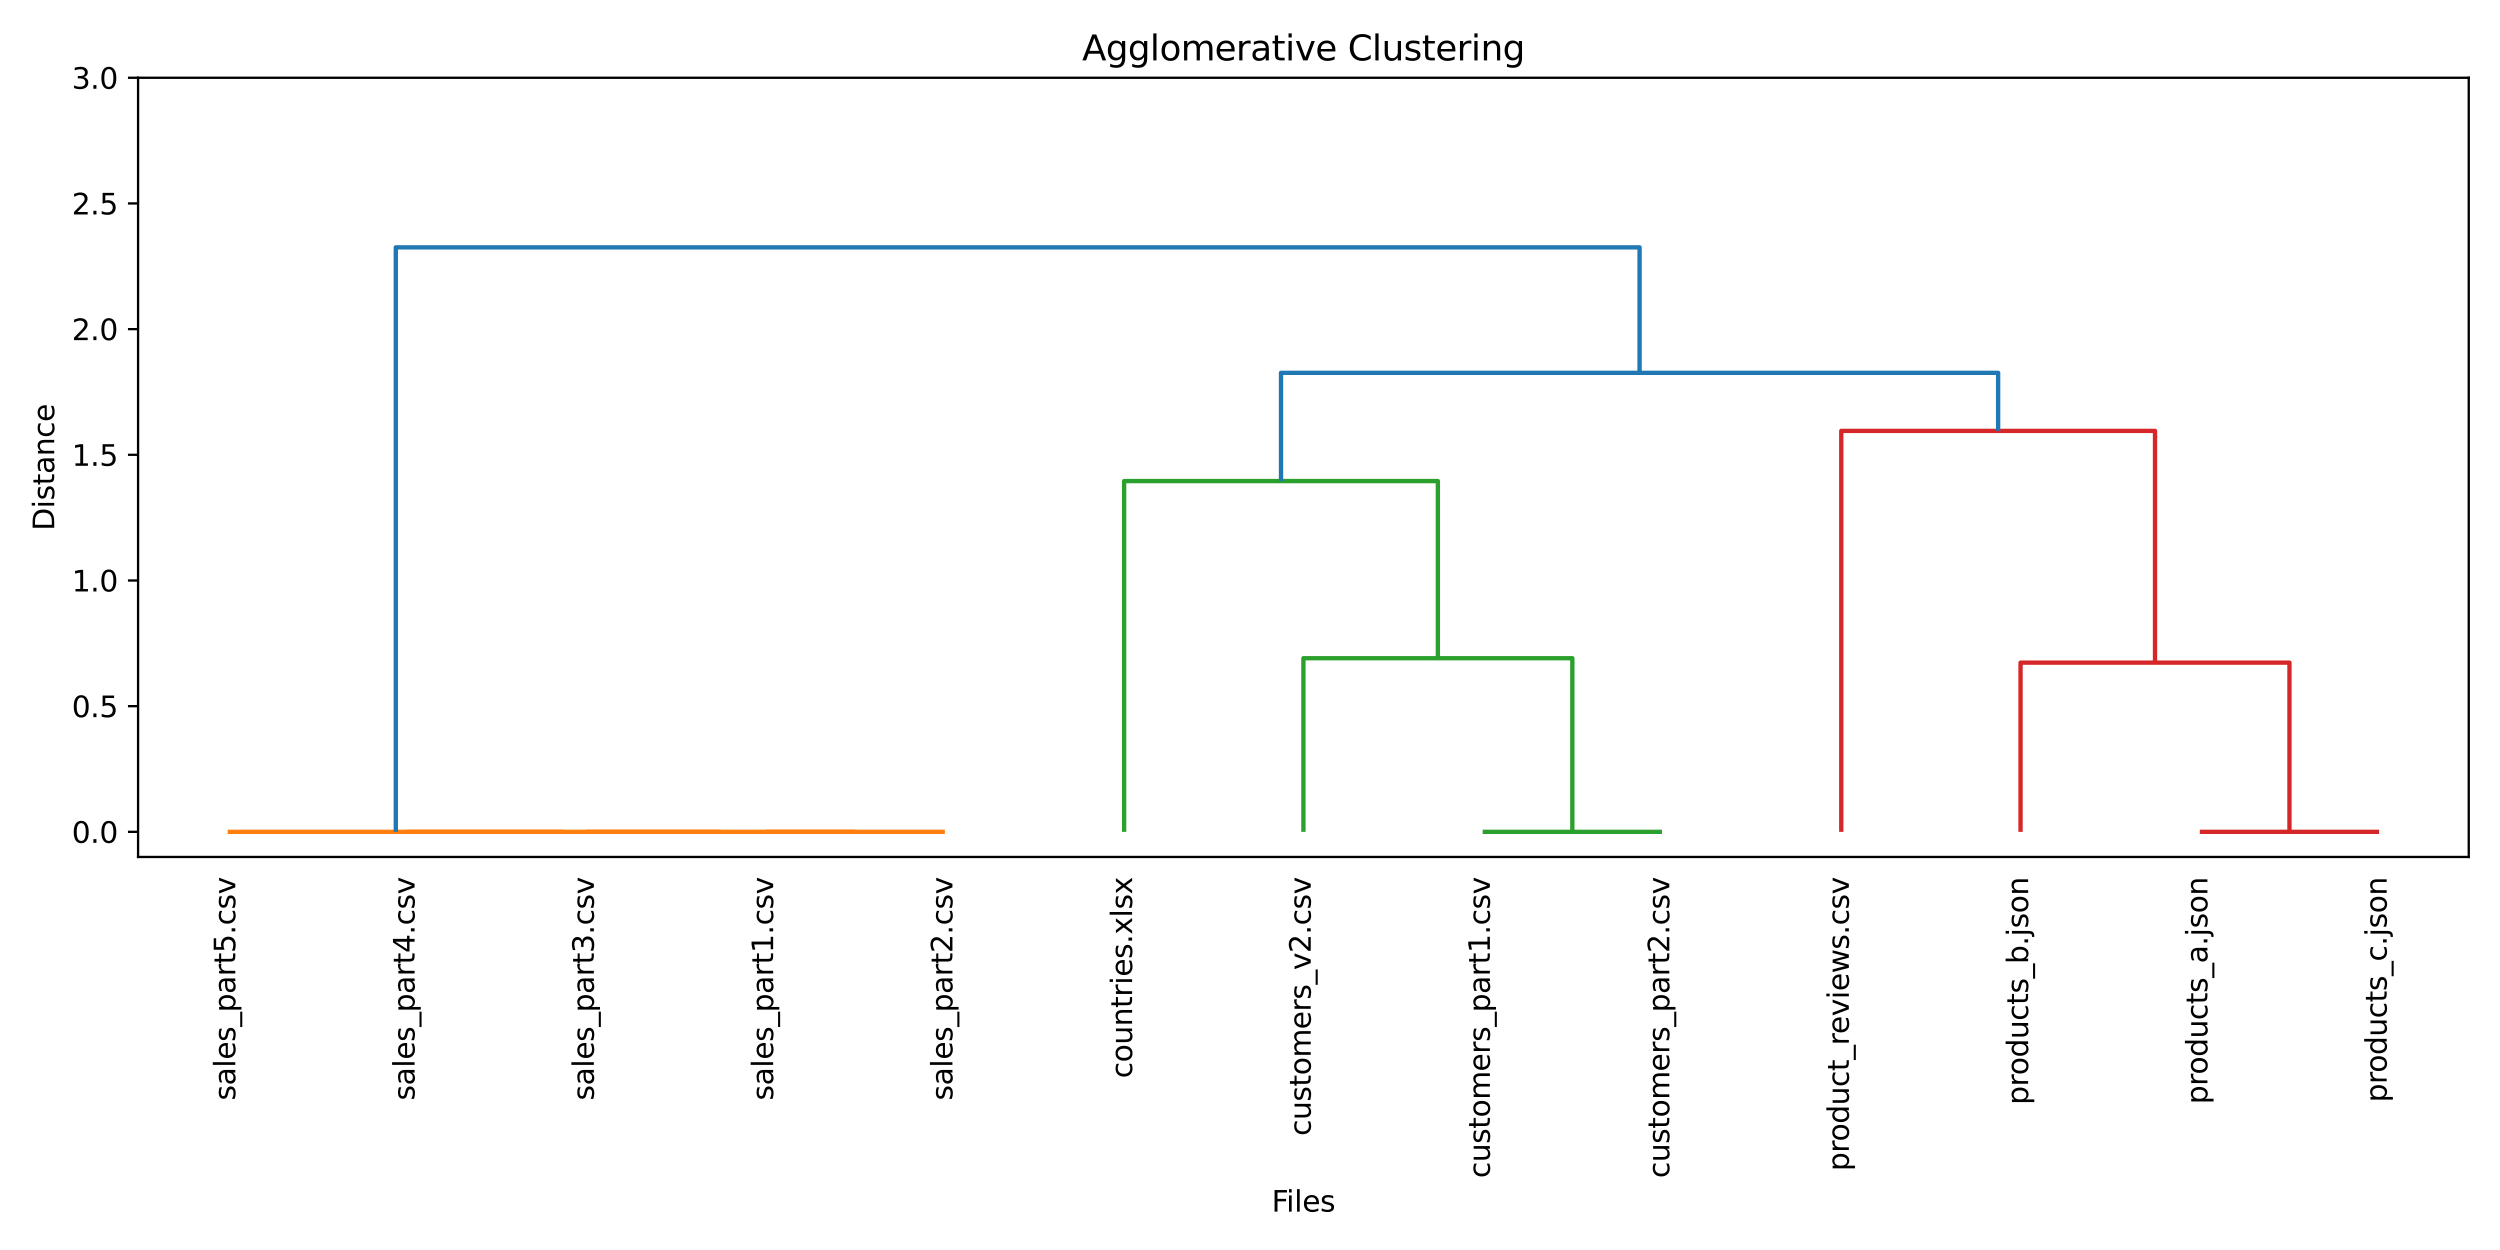 <?xml version="1.0" encoding="utf-8" standalone="no"?>
<!DOCTYPE svg PUBLIC "-//W3C//DTD SVG 1.1//EN"
  "http://www.w3.org/Graphics/SVG/1.1/DTD/svg11.dtd">
<svg xmlns:xlink="http://www.w3.org/1999/xlink" width="864pt" height="432pt" viewBox="0 0 864 432" xmlns="http://www.w3.org/2000/svg" version="1.1">
 <defs>
  <style type="text/css">*{stroke-linejoin: round; stroke-linecap: butt}</style>
 </defs>
 <g id="figure_1">
  <g id="patch_1">
   <path d="M 0 432 
L 864 432 
L 864 0 
L 0 0 
z
" style="fill: #ffffff"/>
  </g>
  <g id="axes_1">
   <g id="patch_2">
    <path d="M 47.72 296.17 
L 853.2 296.17 
L 853.2 26.88 
L 47.72 26.88 
z
" style="fill: #ffffff"/>
   </g>
   <g id="matplotlib.axis_1">
    <g id="xtick_1">
     <g id="text_1">
      <!-- sales_part5.csv -->
      <g transform="translate(81.32 380.323) rotate(-90) scale(0.1 -0.1)">
       <defs>
        <path id="DejaVuSans-73" d="M 2834 3397 
L 2834 2853 
Q 2591 2978 2328 3040 
Q 2066 3103 1784 3103 
Q 1356 3103 1142 2972 
Q 928 2841 928 2578 
Q 928 2378 1081 2264 
Q 1234 2150 1697 2047 
L 1894 2003 
Q 2506 1872 2764 1633 
Q 3022 1394 3022 966 
Q 3022 478 2636 193 
Q 2250 -91 1575 -91 
Q 1294 -91 989 -36 
Q 684 19 347 128 
L 347 722 
Q 666 556 975 473 
Q 1284 391 1588 391 
Q 1994 391 2212 530 
Q 2431 669 2431 922 
Q 2431 1156 2273 1281 
Q 2116 1406 1581 1522 
L 1381 1569 
Q 847 1681 609 1914 
Q 372 2147 372 2553 
Q 372 3047 722 3315 
Q 1072 3584 1716 3584 
Q 2034 3584 2315 3537 
Q 2597 3491 2834 3397 
z
" transform="scale(0.016)"/>
        <path id="DejaVuSans-61" d="M 2194 1759 
Q 1497 1759 1228 1600 
Q 959 1441 959 1056 
Q 959 750 1161 570 
Q 1363 391 1709 391 
Q 2188 391 2477 730 
Q 2766 1069 2766 1631 
L 2766 1759 
L 2194 1759 
z
M 3341 1997 
L 3341 0 
L 2766 0 
L 2766 531 
Q 2569 213 2275 61 
Q 1981 -91 1556 -91 
Q 1019 -91 701 211 
Q 384 513 384 1019 
Q 384 1609 779 1909 
Q 1175 2209 1959 2209 
L 2766 2209 
L 2766 2266 
Q 2766 2663 2505 2880 
Q 2244 3097 1772 3097 
Q 1472 3097 1187 3025 
Q 903 2953 641 2809 
L 641 3341 
Q 956 3463 1253 3523 
Q 1550 3584 1831 3584 
Q 2591 3584 2966 3190 
Q 3341 2797 3341 1997 
z
" transform="scale(0.016)"/>
        <path id="DejaVuSans-6c" d="M 603 4863 
L 1178 4863 
L 1178 0 
L 603 0 
L 603 4863 
z
" transform="scale(0.016)"/>
        <path id="DejaVuSans-65" d="M 3597 1894 
L 3597 1613 
L 953 1613 
Q 991 1019 1311 708 
Q 1631 397 2203 397 
Q 2534 397 2845 478 
Q 3156 559 3463 722 
L 3463 178 
Q 3153 47 2828 -22 
Q 2503 -91 2169 -91 
Q 1331 -91 842 396 
Q 353 884 353 1716 
Q 353 2575 817 3079 
Q 1281 3584 2069 3584 
Q 2775 3584 3186 3129 
Q 3597 2675 3597 1894 
z
M 3022 2063 
Q 3016 2534 2758 2815 
Q 2500 3097 2075 3097 
Q 1594 3097 1305 2825 
Q 1016 2553 972 2059 
L 3022 2063 
z
" transform="scale(0.016)"/>
        <path id="DejaVuSans-5f" d="M 3263 -1063 
L 3263 -1509 
L -63 -1509 
L -63 -1063 
L 3263 -1063 
z
" transform="scale(0.016)"/>
        <path id="DejaVuSans-70" d="M 1159 525 
L 1159 -1331 
L 581 -1331 
L 581 3500 
L 1159 3500 
L 1159 2969 
Q 1341 3281 1617 3432 
Q 1894 3584 2278 3584 
Q 2916 3584 3314 3078 
Q 3713 2572 3713 1747 
Q 3713 922 3314 415 
Q 2916 -91 2278 -91 
Q 1894 -91 1617 61 
Q 1341 213 1159 525 
z
M 3116 1747 
Q 3116 2381 2855 2742 
Q 2594 3103 2138 3103 
Q 1681 3103 1420 2742 
Q 1159 2381 1159 1747 
Q 1159 1113 1420 752 
Q 1681 391 2138 391 
Q 2594 391 2855 752 
Q 3116 1113 3116 1747 
z
" transform="scale(0.016)"/>
        <path id="DejaVuSans-72" d="M 2631 2963 
Q 2534 3019 2420 3045 
Q 2306 3072 2169 3072 
Q 1681 3072 1420 2755 
Q 1159 2438 1159 1844 
L 1159 0 
L 581 0 
L 581 3500 
L 1159 3500 
L 1159 2956 
Q 1341 3275 1631 3429 
Q 1922 3584 2338 3584 
Q 2397 3584 2469 3576 
Q 2541 3569 2628 3553 
L 2631 2963 
z
" transform="scale(0.016)"/>
        <path id="DejaVuSans-74" d="M 1172 4494 
L 1172 3500 
L 2356 3500 
L 2356 3053 
L 1172 3053 
L 1172 1153 
Q 1172 725 1289 603 
Q 1406 481 1766 481 
L 2356 481 
L 2356 0 
L 1766 0 
Q 1100 0 847 248 
Q 594 497 594 1153 
L 594 3053 
L 172 3053 
L 172 3500 
L 594 3500 
L 594 4494 
L 1172 4494 
z
" transform="scale(0.016)"/>
        <path id="DejaVuSans-35" d="M 691 4666 
L 3169 4666 
L 3169 4134 
L 1269 4134 
L 1269 2991 
Q 1406 3038 1543 3061 
Q 1681 3084 1819 3084 
Q 2600 3084 3056 2656 
Q 3513 2228 3513 1497 
Q 3513 744 3044 326 
Q 2575 -91 1722 -91 
Q 1428 -91 1123 -41 
Q 819 9 494 109 
L 494 744 
Q 775 591 1075 516 
Q 1375 441 1709 441 
Q 2250 441 2565 725 
Q 2881 1009 2881 1497 
Q 2881 1984 2565 2268 
Q 2250 2553 1709 2553 
Q 1456 2553 1204 2497 
Q 953 2441 691 2322 
L 691 4666 
z
" transform="scale(0.016)"/>
        <path id="DejaVuSans-2e" d="M 684 794 
L 1344 794 
L 1344 0 
L 684 0 
L 684 794 
z
" transform="scale(0.016)"/>
        <path id="DejaVuSans-63" d="M 3122 3366 
L 3122 2828 
Q 2878 2963 2633 3030 
Q 2388 3097 2138 3097 
Q 1578 3097 1268 2742 
Q 959 2388 959 1747 
Q 959 1106 1268 751 
Q 1578 397 2138 397 
Q 2388 397 2633 464 
Q 2878 531 3122 666 
L 3122 134 
Q 2881 22 2623 -34 
Q 2366 -91 2075 -91 
Q 1284 -91 818 406 
Q 353 903 353 1747 
Q 353 2603 823 3093 
Q 1294 3584 2113 3584 
Q 2378 3584 2631 3529 
Q 2884 3475 3122 3366 
z
" transform="scale(0.016)"/>
        <path id="DejaVuSans-76" d="M 191 3500 
L 800 3500 
L 1894 563 
L 2988 3500 
L 3597 3500 
L 2284 0 
L 1503 0 
L 191 3500 
z
" transform="scale(0.016)"/>
       </defs>
       <use xlink:href="#DejaVuSans-73"/>
       <use xlink:href="#DejaVuSans-61" transform="translate(52.1 0)"/>
       <use xlink:href="#DejaVuSans-6c" transform="translate(113.379 0)"/>
       <use xlink:href="#DejaVuSans-65" transform="translate(141.162 0)"/>
       <use xlink:href="#DejaVuSans-73" transform="translate(202.686 0)"/>
       <use xlink:href="#DejaVuSans-5f" transform="translate(254.785 0)"/>
       <use xlink:href="#DejaVuSans-70" transform="translate(304.785 0)"/>
       <use xlink:href="#DejaVuSans-61" transform="translate(368.262 0)"/>
       <use xlink:href="#DejaVuSans-72" transform="translate(429.541 0)"/>
       <use xlink:href="#DejaVuSans-74" transform="translate(470.654 0)"/>
       <use xlink:href="#DejaVuSans-35" transform="translate(509.863 0)"/>
       <use xlink:href="#DejaVuSans-2e" transform="translate(573.486 0)"/>
       <use xlink:href="#DejaVuSans-63" transform="translate(605.273 0)"/>
       <use xlink:href="#DejaVuSans-73" transform="translate(660.254 0)"/>
       <use xlink:href="#DejaVuSans-76" transform="translate(712.354 0)"/>
      </g>
     </g>
    </g>
    <g id="xtick_2">
     <g id="text_2">
      <!-- sales_part4.csv -->
      <g transform="translate(143.28 380.323) rotate(-90) scale(0.1 -0.1)">
       <defs>
        <path id="DejaVuSans-34" d="M 2419 4116 
L 825 1625 
L 2419 1625 
L 2419 4116 
z
M 2253 4666 
L 3047 4666 
L 3047 1625 
L 3713 1625 
L 3713 1100 
L 3047 1100 
L 3047 0 
L 2419 0 
L 2419 1100 
L 313 1100 
L 313 1709 
L 2253 4666 
z
" transform="scale(0.016)"/>
       </defs>
       <use xlink:href="#DejaVuSans-73"/>
       <use xlink:href="#DejaVuSans-61" transform="translate(52.1 0)"/>
       <use xlink:href="#DejaVuSans-6c" transform="translate(113.379 0)"/>
       <use xlink:href="#DejaVuSans-65" transform="translate(141.162 0)"/>
       <use xlink:href="#DejaVuSans-73" transform="translate(202.686 0)"/>
       <use xlink:href="#DejaVuSans-5f" transform="translate(254.785 0)"/>
       <use xlink:href="#DejaVuSans-70" transform="translate(304.785 0)"/>
       <use xlink:href="#DejaVuSans-61" transform="translate(368.262 0)"/>
       <use xlink:href="#DejaVuSans-72" transform="translate(429.541 0)"/>
       <use xlink:href="#DejaVuSans-74" transform="translate(470.654 0)"/>
       <use xlink:href="#DejaVuSans-34" transform="translate(509.863 0)"/>
       <use xlink:href="#DejaVuSans-2e" transform="translate(573.486 0)"/>
       <use xlink:href="#DejaVuSans-63" transform="translate(605.273 0)"/>
       <use xlink:href="#DejaVuSans-73" transform="translate(660.254 0)"/>
       <use xlink:href="#DejaVuSans-76" transform="translate(712.354 0)"/>
      </g>
     </g>
    </g>
    <g id="xtick_3">
     <g id="text_3">
      <!-- sales_part3.csv -->
      <g transform="translate(205.24 380.323) rotate(-90) scale(0.1 -0.1)">
       <defs>
        <path id="DejaVuSans-33" d="M 2597 2516 
Q 3050 2419 3304 2112 
Q 3559 1806 3559 1356 
Q 3559 666 3084 287 
Q 2609 -91 1734 -91 
Q 1441 -91 1130 -33 
Q 819 25 488 141 
L 488 750 
Q 750 597 1062 519 
Q 1375 441 1716 441 
Q 2309 441 2620 675 
Q 2931 909 2931 1356 
Q 2931 1769 2642 2001 
Q 2353 2234 1838 2234 
L 1294 2234 
L 1294 2753 
L 1863 2753 
Q 2328 2753 2575 2939 
Q 2822 3125 2822 3475 
Q 2822 3834 2567 4026 
Q 2313 4219 1838 4219 
Q 1578 4219 1281 4162 
Q 984 4106 628 3988 
L 628 4550 
Q 988 4650 1302 4700 
Q 1616 4750 1894 4750 
Q 2613 4750 3031 4423 
Q 3450 4097 3450 3541 
Q 3450 3153 3228 2886 
Q 3006 2619 2597 2516 
z
" transform="scale(0.016)"/>
       </defs>
       <use xlink:href="#DejaVuSans-73"/>
       <use xlink:href="#DejaVuSans-61" transform="translate(52.1 0)"/>
       <use xlink:href="#DejaVuSans-6c" transform="translate(113.379 0)"/>
       <use xlink:href="#DejaVuSans-65" transform="translate(141.162 0)"/>
       <use xlink:href="#DejaVuSans-73" transform="translate(202.686 0)"/>
       <use xlink:href="#DejaVuSans-5f" transform="translate(254.785 0)"/>
       <use xlink:href="#DejaVuSans-70" transform="translate(304.785 0)"/>
       <use xlink:href="#DejaVuSans-61" transform="translate(368.262 0)"/>
       <use xlink:href="#DejaVuSans-72" transform="translate(429.541 0)"/>
       <use xlink:href="#DejaVuSans-74" transform="translate(470.654 0)"/>
       <use xlink:href="#DejaVuSans-33" transform="translate(509.863 0)"/>
       <use xlink:href="#DejaVuSans-2e" transform="translate(573.486 0)"/>
       <use xlink:href="#DejaVuSans-63" transform="translate(605.273 0)"/>
       <use xlink:href="#DejaVuSans-73" transform="translate(660.254 0)"/>
       <use xlink:href="#DejaVuSans-76" transform="translate(712.354 0)"/>
      </g>
     </g>
    </g>
    <g id="xtick_4">
     <g id="text_4">
      <!-- sales_part1.csv -->
      <g transform="translate(267.2 380.323) rotate(-90) scale(0.1 -0.1)">
       <defs>
        <path id="DejaVuSans-31" d="M 794 531 
L 1825 531 
L 1825 4091 
L 703 3866 
L 703 4441 
L 1819 4666 
L 2450 4666 
L 2450 531 
L 3481 531 
L 3481 0 
L 794 0 
L 794 531 
z
" transform="scale(0.016)"/>
       </defs>
       <use xlink:href="#DejaVuSans-73"/>
       <use xlink:href="#DejaVuSans-61" transform="translate(52.1 0)"/>
       <use xlink:href="#DejaVuSans-6c" transform="translate(113.379 0)"/>
       <use xlink:href="#DejaVuSans-65" transform="translate(141.162 0)"/>
       <use xlink:href="#DejaVuSans-73" transform="translate(202.686 0)"/>
       <use xlink:href="#DejaVuSans-5f" transform="translate(254.785 0)"/>
       <use xlink:href="#DejaVuSans-70" transform="translate(304.785 0)"/>
       <use xlink:href="#DejaVuSans-61" transform="translate(368.262 0)"/>
       <use xlink:href="#DejaVuSans-72" transform="translate(429.541 0)"/>
       <use xlink:href="#DejaVuSans-74" transform="translate(470.654 0)"/>
       <use xlink:href="#DejaVuSans-31" transform="translate(509.863 0)"/>
       <use xlink:href="#DejaVuSans-2e" transform="translate(573.486 0)"/>
       <use xlink:href="#DejaVuSans-63" transform="translate(605.273 0)"/>
       <use xlink:href="#DejaVuSans-73" transform="translate(660.254 0)"/>
       <use xlink:href="#DejaVuSans-76" transform="translate(712.354 0)"/>
      </g>
     </g>
    </g>
    <g id="xtick_5">
     <g id="text_5">
      <!-- sales_part2.csv -->
      <g transform="translate(329.16 380.323) rotate(-90) scale(0.1 -0.1)">
       <defs>
        <path id="DejaVuSans-32" d="M 1228 531 
L 3431 531 
L 3431 0 
L 469 0 
L 469 531 
Q 828 903 1448 1529 
Q 2069 2156 2228 2338 
Q 2531 2678 2651 2914 
Q 2772 3150 2772 3378 
Q 2772 3750 2511 3984 
Q 2250 4219 1831 4219 
Q 1534 4219 1204 4116 
Q 875 4013 500 3803 
L 500 4441 
Q 881 4594 1212 4672 
Q 1544 4750 1819 4750 
Q 2544 4750 2975 4387 
Q 3406 4025 3406 3419 
Q 3406 3131 3298 2873 
Q 3191 2616 2906 2266 
Q 2828 2175 2409 1742 
Q 1991 1309 1228 531 
z
" transform="scale(0.016)"/>
       </defs>
       <use xlink:href="#DejaVuSans-73"/>
       <use xlink:href="#DejaVuSans-61" transform="translate(52.1 0)"/>
       <use xlink:href="#DejaVuSans-6c" transform="translate(113.379 0)"/>
       <use xlink:href="#DejaVuSans-65" transform="translate(141.162 0)"/>
       <use xlink:href="#DejaVuSans-73" transform="translate(202.686 0)"/>
       <use xlink:href="#DejaVuSans-5f" transform="translate(254.785 0)"/>
       <use xlink:href="#DejaVuSans-70" transform="translate(304.785 0)"/>
       <use xlink:href="#DejaVuSans-61" transform="translate(368.262 0)"/>
       <use xlink:href="#DejaVuSans-72" transform="translate(429.541 0)"/>
       <use xlink:href="#DejaVuSans-74" transform="translate(470.654 0)"/>
       <use xlink:href="#DejaVuSans-32" transform="translate(509.863 0)"/>
       <use xlink:href="#DejaVuSans-2e" transform="translate(573.486 0)"/>
       <use xlink:href="#DejaVuSans-63" transform="translate(605.273 0)"/>
       <use xlink:href="#DejaVuSans-73" transform="translate(660.254 0)"/>
       <use xlink:href="#DejaVuSans-76" transform="translate(712.354 0)"/>
      </g>
     </g>
    </g>
    <g id="xtick_6">
     <g id="text_6">
      <!-- countries.xlsx -->
      <g transform="translate(391.259 372.637) rotate(-90) scale(0.1 -0.1)">
       <defs>
        <path id="DejaVuSans-6f" d="M 1959 3097 
Q 1497 3097 1228 2736 
Q 959 2375 959 1747 
Q 959 1119 1226 758 
Q 1494 397 1959 397 
Q 2419 397 2687 759 
Q 2956 1122 2956 1747 
Q 2956 2369 2687 2733 
Q 2419 3097 1959 3097 
z
M 1959 3584 
Q 2709 3584 3137 3096 
Q 3566 2609 3566 1747 
Q 3566 888 3137 398 
Q 2709 -91 1959 -91 
Q 1206 -91 779 398 
Q 353 888 353 1747 
Q 353 2609 779 3096 
Q 1206 3584 1959 3584 
z
" transform="scale(0.016)"/>
        <path id="DejaVuSans-75" d="M 544 1381 
L 544 3500 
L 1119 3500 
L 1119 1403 
Q 1119 906 1312 657 
Q 1506 409 1894 409 
Q 2359 409 2629 706 
Q 2900 1003 2900 1516 
L 2900 3500 
L 3475 3500 
L 3475 0 
L 2900 0 
L 2900 538 
Q 2691 219 2414 64 
Q 2138 -91 1772 -91 
Q 1169 -91 856 284 
Q 544 659 544 1381 
z
M 1991 3584 
L 1991 3584 
z
" transform="scale(0.016)"/>
        <path id="DejaVuSans-6e" d="M 3513 2113 
L 3513 0 
L 2938 0 
L 2938 2094 
Q 2938 2591 2744 2837 
Q 2550 3084 2163 3084 
Q 1697 3084 1428 2787 
Q 1159 2491 1159 1978 
L 1159 0 
L 581 0 
L 581 3500 
L 1159 3500 
L 1159 2956 
Q 1366 3272 1645 3428 
Q 1925 3584 2291 3584 
Q 2894 3584 3203 3211 
Q 3513 2838 3513 2113 
z
" transform="scale(0.016)"/>
        <path id="DejaVuSans-69" d="M 603 3500 
L 1178 3500 
L 1178 0 
L 603 0 
L 603 3500 
z
M 603 4863 
L 1178 4863 
L 1178 4134 
L 603 4134 
L 603 4863 
z
" transform="scale(0.016)"/>
        <path id="DejaVuSans-78" d="M 3513 3500 
L 2247 1797 
L 3578 0 
L 2900 0 
L 1881 1375 
L 863 0 
L 184 0 
L 1544 1831 
L 300 3500 
L 978 3500 
L 1906 2253 
L 2834 3500 
L 3513 3500 
z
" transform="scale(0.016)"/>
       </defs>
       <use xlink:href="#DejaVuSans-63"/>
       <use xlink:href="#DejaVuSans-6f" transform="translate(54.98 0)"/>
       <use xlink:href="#DejaVuSans-75" transform="translate(116.162 0)"/>
       <use xlink:href="#DejaVuSans-6e" transform="translate(179.541 0)"/>
       <use xlink:href="#DejaVuSans-74" transform="translate(242.92 0)"/>
       <use xlink:href="#DejaVuSans-72" transform="translate(282.129 0)"/>
       <use xlink:href="#DejaVuSans-69" transform="translate(323.242 0)"/>
       <use xlink:href="#DejaVuSans-65" transform="translate(351.025 0)"/>
       <use xlink:href="#DejaVuSans-73" transform="translate(412.549 0)"/>
       <use xlink:href="#DejaVuSans-2e" transform="translate(464.648 0)"/>
       <use xlink:href="#DejaVuSans-78" transform="translate(496.436 0)"/>
       <use xlink:href="#DejaVuSans-6c" transform="translate(555.615 0)"/>
       <use xlink:href="#DejaVuSans-73" transform="translate(583.398 0)"/>
       <use xlink:href="#DejaVuSans-78" transform="translate(635.498 0)"/>
      </g>
     </g>
    </g>
    <g id="xtick_7">
     <g id="text_7">
      <!-- customers_v2.csv -->
      <g transform="translate(452.992 392.554) rotate(-90) scale(0.1 -0.1)">
       <defs>
        <path id="DejaVuSans-6d" d="M 3328 2828 
Q 3544 3216 3844 3400 
Q 4144 3584 4550 3584 
Q 5097 3584 5394 3201 
Q 5691 2819 5691 2113 
L 5691 0 
L 5113 0 
L 5113 2094 
Q 5113 2597 4934 2840 
Q 4756 3084 4391 3084 
Q 3944 3084 3684 2787 
Q 3425 2491 3425 1978 
L 3425 0 
L 2847 0 
L 2847 2094 
Q 2847 2600 2669 2842 
Q 2491 3084 2119 3084 
Q 1678 3084 1418 2786 
Q 1159 2488 1159 1978 
L 1159 0 
L 581 0 
L 581 3500 
L 1159 3500 
L 1159 2956 
Q 1356 3278 1631 3431 
Q 1906 3584 2284 3584 
Q 2666 3584 2933 3390 
Q 3200 3197 3328 2828 
z
" transform="scale(0.016)"/>
       </defs>
       <use xlink:href="#DejaVuSans-63"/>
       <use xlink:href="#DejaVuSans-75" transform="translate(54.98 0)"/>
       <use xlink:href="#DejaVuSans-73" transform="translate(118.359 0)"/>
       <use xlink:href="#DejaVuSans-74" transform="translate(170.459 0)"/>
       <use xlink:href="#DejaVuSans-6f" transform="translate(209.668 0)"/>
       <use xlink:href="#DejaVuSans-6d" transform="translate(270.85 0)"/>
       <use xlink:href="#DejaVuSans-65" transform="translate(368.262 0)"/>
       <use xlink:href="#DejaVuSans-72" transform="translate(429.785 0)"/>
       <use xlink:href="#DejaVuSans-73" transform="translate(470.898 0)"/>
       <use xlink:href="#DejaVuSans-5f" transform="translate(522.998 0)"/>
       <use xlink:href="#DejaVuSans-76" transform="translate(572.998 0)"/>
       <use xlink:href="#DejaVuSans-32" transform="translate(632.178 0)"/>
       <use xlink:href="#DejaVuSans-2e" transform="translate(695.801 0)"/>
       <use xlink:href="#DejaVuSans-63" transform="translate(727.588 0)"/>
       <use xlink:href="#DejaVuSans-73" transform="translate(782.568 0)"/>
       <use xlink:href="#DejaVuSans-76" transform="translate(834.668 0)"/>
      </g>
     </g>
    </g>
    <g id="xtick_8">
     <g id="text_8">
      <!-- customers_part1.csv -->
      <g transform="translate(514.901 407.143) rotate(-90) scale(0.1 -0.1)">
       <use xlink:href="#DejaVuSans-63"/>
       <use xlink:href="#DejaVuSans-75" transform="translate(54.98 0)"/>
       <use xlink:href="#DejaVuSans-73" transform="translate(118.359 0)"/>
       <use xlink:href="#DejaVuSans-74" transform="translate(170.459 0)"/>
       <use xlink:href="#DejaVuSans-6f" transform="translate(209.668 0)"/>
       <use xlink:href="#DejaVuSans-6d" transform="translate(270.85 0)"/>
       <use xlink:href="#DejaVuSans-65" transform="translate(368.262 0)"/>
       <use xlink:href="#DejaVuSans-72" transform="translate(429.785 0)"/>
       <use xlink:href="#DejaVuSans-73" transform="translate(470.898 0)"/>
       <use xlink:href="#DejaVuSans-5f" transform="translate(522.998 0)"/>
       <use xlink:href="#DejaVuSans-70" transform="translate(572.998 0)"/>
       <use xlink:href="#DejaVuSans-61" transform="translate(636.475 0)"/>
       <use xlink:href="#DejaVuSans-72" transform="translate(697.754 0)"/>
       <use xlink:href="#DejaVuSans-74" transform="translate(738.867 0)"/>
       <use xlink:href="#DejaVuSans-31" transform="translate(778.076 0)"/>
       <use xlink:href="#DejaVuSans-2e" transform="translate(841.699 0)"/>
       <use xlink:href="#DejaVuSans-63" transform="translate(873.486 0)"/>
       <use xlink:href="#DejaVuSans-73" transform="translate(928.467 0)"/>
       <use xlink:href="#DejaVuSans-76" transform="translate(980.566 0)"/>
      </g>
     </g>
    </g>
    <g id="xtick_9">
     <g id="text_9">
      <!-- customers_part2.csv -->
      <g transform="translate(576.912 407.143) rotate(-90) scale(0.1 -0.1)">
       <use xlink:href="#DejaVuSans-63"/>
       <use xlink:href="#DejaVuSans-75" transform="translate(54.98 0)"/>
       <use xlink:href="#DejaVuSans-73" transform="translate(118.359 0)"/>
       <use xlink:href="#DejaVuSans-74" transform="translate(170.459 0)"/>
       <use xlink:href="#DejaVuSans-6f" transform="translate(209.668 0)"/>
       <use xlink:href="#DejaVuSans-6d" transform="translate(270.85 0)"/>
       <use xlink:href="#DejaVuSans-65" transform="translate(368.262 0)"/>
       <use xlink:href="#DejaVuSans-72" transform="translate(429.785 0)"/>
       <use xlink:href="#DejaVuSans-73" transform="translate(470.898 0)"/>
       <use xlink:href="#DejaVuSans-5f" transform="translate(522.998 0)"/>
       <use xlink:href="#DejaVuSans-70" transform="translate(572.998 0)"/>
       <use xlink:href="#DejaVuSans-61" transform="translate(636.475 0)"/>
       <use xlink:href="#DejaVuSans-72" transform="translate(697.754 0)"/>
       <use xlink:href="#DejaVuSans-74" transform="translate(738.867 0)"/>
       <use xlink:href="#DejaVuSans-32" transform="translate(778.076 0)"/>
       <use xlink:href="#DejaVuSans-2e" transform="translate(841.699 0)"/>
       <use xlink:href="#DejaVuSans-63" transform="translate(873.486 0)"/>
       <use xlink:href="#DejaVuSans-73" transform="translate(928.467 0)"/>
       <use xlink:href="#DejaVuSans-76" transform="translate(980.566 0)"/>
      </g>
     </g>
    </g>
    <g id="xtick_10">
     <g id="text_10">
      <!-- product_reviews.csv -->
      <g transform="translate(638.96 404.709) rotate(-90) scale(0.1 -0.1)">
       <defs>
        <path id="DejaVuSans-64" d="M 2906 2969 
L 2906 4863 
L 3481 4863 
L 3481 0 
L 2906 0 
L 2906 525 
Q 2725 213 2448 61 
Q 2172 -91 1784 -91 
Q 1150 -91 751 415 
Q 353 922 353 1747 
Q 353 2572 751 3078 
Q 1150 3584 1784 3584 
Q 2172 3584 2448 3432 
Q 2725 3281 2906 2969 
z
M 947 1747 
Q 947 1113 1208 752 
Q 1469 391 1925 391 
Q 2381 391 2643 752 
Q 2906 1113 2906 1747 
Q 2906 2381 2643 2742 
Q 2381 3103 1925 3103 
Q 1469 3103 1208 2742 
Q 947 2381 947 1747 
z
" transform="scale(0.016)"/>
        <path id="DejaVuSans-77" d="M 269 3500 
L 844 3500 
L 1563 769 
L 2278 3500 
L 2956 3500 
L 3675 769 
L 4391 3500 
L 4966 3500 
L 4050 0 
L 3372 0 
L 2619 2869 
L 1863 0 
L 1184 0 
L 269 3500 
z
" transform="scale(0.016)"/>
       </defs>
       <use xlink:href="#DejaVuSans-70"/>
       <use xlink:href="#DejaVuSans-72" transform="translate(63.477 0)"/>
       <use xlink:href="#DejaVuSans-6f" transform="translate(102.34 0)"/>
       <use xlink:href="#DejaVuSans-64" transform="translate(163.521 0)"/>
       <use xlink:href="#DejaVuSans-75" transform="translate(226.998 0)"/>
       <use xlink:href="#DejaVuSans-63" transform="translate(290.377 0)"/>
       <use xlink:href="#DejaVuSans-74" transform="translate(345.357 0)"/>
       <use xlink:href="#DejaVuSans-5f" transform="translate(384.566 0)"/>
       <use xlink:href="#DejaVuSans-72" transform="translate(434.566 0)"/>
       <use xlink:href="#DejaVuSans-65" transform="translate(473.43 0)"/>
       <use xlink:href="#DejaVuSans-76" transform="translate(534.953 0)"/>
       <use xlink:href="#DejaVuSans-69" transform="translate(594.133 0)"/>
       <use xlink:href="#DejaVuSans-65" transform="translate(621.916 0)"/>
       <use xlink:href="#DejaVuSans-77" transform="translate(683.439 0)"/>
       <use xlink:href="#DejaVuSans-73" transform="translate(765.227 0)"/>
       <use xlink:href="#DejaVuSans-2e" transform="translate(817.326 0)"/>
       <use xlink:href="#DejaVuSans-63" transform="translate(849.113 0)"/>
       <use xlink:href="#DejaVuSans-73" transform="translate(904.094 0)"/>
       <use xlink:href="#DejaVuSans-76" transform="translate(956.193 0)"/>
      </g>
     </g>
    </g>
    <g id="xtick_11">
     <g id="text_11">
      <!-- products_b.json -->
      <g transform="translate(700.92 381.808) rotate(-90) scale(0.1 -0.1)">
       <defs>
        <path id="DejaVuSans-62" d="M 3116 1747 
Q 3116 2381 2855 2742 
Q 2594 3103 2138 3103 
Q 1681 3103 1420 2742 
Q 1159 2381 1159 1747 
Q 1159 1113 1420 752 
Q 1681 391 2138 391 
Q 2594 391 2855 752 
Q 3116 1113 3116 1747 
z
M 1159 2969 
Q 1341 3281 1617 3432 
Q 1894 3584 2278 3584 
Q 2916 3584 3314 3078 
Q 3713 2572 3713 1747 
Q 3713 922 3314 415 
Q 2916 -91 2278 -91 
Q 1894 -91 1617 61 
Q 1341 213 1159 525 
L 1159 0 
L 581 0 
L 581 4863 
L 1159 4863 
L 1159 2969 
z
" transform="scale(0.016)"/>
        <path id="DejaVuSans-6a" d="M 603 3500 
L 1178 3500 
L 1178 -63 
Q 1178 -731 923 -1031 
Q 669 -1331 103 -1331 
L -116 -1331 
L -116 -844 
L 38 -844 
Q 366 -844 484 -692 
Q 603 -541 603 -63 
L 603 3500 
z
M 603 4863 
L 1178 4863 
L 1178 4134 
L 603 4134 
L 603 4863 
z
" transform="scale(0.016)"/>
       </defs>
       <use xlink:href="#DejaVuSans-70"/>
       <use xlink:href="#DejaVuSans-72" transform="translate(63.477 0)"/>
       <use xlink:href="#DejaVuSans-6f" transform="translate(102.34 0)"/>
       <use xlink:href="#DejaVuSans-64" transform="translate(163.521 0)"/>
       <use xlink:href="#DejaVuSans-75" transform="translate(226.998 0)"/>
       <use xlink:href="#DejaVuSans-63" transform="translate(290.377 0)"/>
       <use xlink:href="#DejaVuSans-74" transform="translate(345.357 0)"/>
       <use xlink:href="#DejaVuSans-73" transform="translate(384.566 0)"/>
       <use xlink:href="#DejaVuSans-5f" transform="translate(436.666 0)"/>
       <use xlink:href="#DejaVuSans-62" transform="translate(486.666 0)"/>
       <use xlink:href="#DejaVuSans-2e" transform="translate(550.143 0)"/>
       <use xlink:href="#DejaVuSans-6a" transform="translate(581.93 0)"/>
       <use xlink:href="#DejaVuSans-73" transform="translate(609.713 0)"/>
       <use xlink:href="#DejaVuSans-6f" transform="translate(661.812 0)"/>
       <use xlink:href="#DejaVuSans-6e" transform="translate(722.994 0)"/>
      </g>
     </g>
    </g>
    <g id="xtick_12">
     <g id="text_12">
      <!-- products_a.json -->
      <g transform="translate(762.88 381.587) rotate(-90) scale(0.1 -0.1)">
       <use xlink:href="#DejaVuSans-70"/>
       <use xlink:href="#DejaVuSans-72" transform="translate(63.477 0)"/>
       <use xlink:href="#DejaVuSans-6f" transform="translate(102.34 0)"/>
       <use xlink:href="#DejaVuSans-64" transform="translate(163.521 0)"/>
       <use xlink:href="#DejaVuSans-75" transform="translate(226.998 0)"/>
       <use xlink:href="#DejaVuSans-63" transform="translate(290.377 0)"/>
       <use xlink:href="#DejaVuSans-74" transform="translate(345.357 0)"/>
       <use xlink:href="#DejaVuSans-73" transform="translate(384.566 0)"/>
       <use xlink:href="#DejaVuSans-5f" transform="translate(436.666 0)"/>
       <use xlink:href="#DejaVuSans-61" transform="translate(486.666 0)"/>
       <use xlink:href="#DejaVuSans-2e" transform="translate(547.945 0)"/>
       <use xlink:href="#DejaVuSans-6a" transform="translate(579.732 0)"/>
       <use xlink:href="#DejaVuSans-73" transform="translate(607.516 0)"/>
       <use xlink:href="#DejaVuSans-6f" transform="translate(659.615 0)"/>
       <use xlink:href="#DejaVuSans-6e" transform="translate(720.797 0)"/>
      </g>
     </g>
    </g>
    <g id="xtick_13">
     <g id="text_13">
      <!-- products_c.json -->
      <g transform="translate(824.84 380.957) rotate(-90) scale(0.1 -0.1)">
       <use xlink:href="#DejaVuSans-70"/>
       <use xlink:href="#DejaVuSans-72" transform="translate(63.477 0)"/>
       <use xlink:href="#DejaVuSans-6f" transform="translate(102.34 0)"/>
       <use xlink:href="#DejaVuSans-64" transform="translate(163.521 0)"/>
       <use xlink:href="#DejaVuSans-75" transform="translate(226.998 0)"/>
       <use xlink:href="#DejaVuSans-63" transform="translate(290.377 0)"/>
       <use xlink:href="#DejaVuSans-74" transform="translate(345.357 0)"/>
       <use xlink:href="#DejaVuSans-73" transform="translate(384.566 0)"/>
       <use xlink:href="#DejaVuSans-5f" transform="translate(436.666 0)"/>
       <use xlink:href="#DejaVuSans-63" transform="translate(486.666 0)"/>
       <use xlink:href="#DejaVuSans-2e" transform="translate(541.646 0)"/>
       <use xlink:href="#DejaVuSans-6a" transform="translate(573.434 0)"/>
       <use xlink:href="#DejaVuSans-73" transform="translate(601.217 0)"/>
       <use xlink:href="#DejaVuSans-6f" transform="translate(653.316 0)"/>
       <use xlink:href="#DejaVuSans-6e" transform="translate(714.498 0)"/>
      </g>
     </g>
    </g>
    <g id="text_14">
     <!-- Files -->
     <g transform="translate(439.487 418.742) scale(0.1 -0.1)">
      <defs>
       <path id="DejaVuSans-46" d="M 628 4666 
L 3309 4666 
L 3309 4134 
L 1259 4134 
L 1259 2759 
L 3109 2759 
L 3109 2228 
L 1259 2228 
L 1259 0 
L 628 0 
L 628 4666 
z
" transform="scale(0.016)"/>
      </defs>
      <use xlink:href="#DejaVuSans-46"/>
      <use xlink:href="#DejaVuSans-69" transform="translate(50.27 0)"/>
      <use xlink:href="#DejaVuSans-6c" transform="translate(78.053 0)"/>
      <use xlink:href="#DejaVuSans-65" transform="translate(105.836 0)"/>
      <use xlink:href="#DejaVuSans-73" transform="translate(167.359 0)"/>
     </g>
    </g>
   </g>
   <g id="matplotlib.axis_2">
    <g id="ytick_1">
     <g id="line2d_1">
      <defs>
       <path id="m8a3548619d" d="M 0 0 
L -3.5 0 
" style="stroke: #000000; stroke-width: 0.8"/>
      </defs>
      <g>
       <use xlink:href="#m8a3548619d" x="47.72" y="287.483" style="stroke: #000000; stroke-width: 0.8"/>
      </g>
     </g>
     <g id="text_15">
      <!-- 0.0 -->
      <g transform="translate(24.817 291.282) scale(0.1 -0.1)">
       <defs>
        <path id="DejaVuSans-30" d="M 2034 4250 
Q 1547 4250 1301 3770 
Q 1056 3291 1056 2328 
Q 1056 1369 1301 889 
Q 1547 409 2034 409 
Q 2525 409 2770 889 
Q 3016 1369 3016 2328 
Q 3016 3291 2770 3770 
Q 2525 4250 2034 4250 
z
M 2034 4750 
Q 2819 4750 3233 4129 
Q 3647 3509 3647 2328 
Q 3647 1150 3233 529 
Q 2819 -91 2034 -91 
Q 1250 -91 836 529 
Q 422 1150 422 2328 
Q 422 3509 836 4129 
Q 1250 4750 2034 4750 
z
" transform="scale(0.016)"/>
       </defs>
       <use xlink:href="#DejaVuSans-30"/>
       <use xlink:href="#DejaVuSans-2e" transform="translate(63.623 0)"/>
       <use xlink:href="#DejaVuSans-30" transform="translate(95.41 0)"/>
      </g>
     </g>
    </g>
    <g id="ytick_2">
     <g id="line2d_2">
      <g>
       <use xlink:href="#m8a3548619d" x="47.72" y="244.049" style="stroke: #000000; stroke-width: 0.8"/>
      </g>
     </g>
     <g id="text_16">
      <!-- 0.5 -->
      <g transform="translate(24.817 247.849) scale(0.1 -0.1)">
       <use xlink:href="#DejaVuSans-30"/>
       <use xlink:href="#DejaVuSans-2e" transform="translate(63.623 0)"/>
       <use xlink:href="#DejaVuSans-35" transform="translate(95.41 0)"/>
      </g>
     </g>
    </g>
    <g id="ytick_3">
     <g id="line2d_3">
      <g>
       <use xlink:href="#m8a3548619d" x="47.72" y="200.615" style="stroke: #000000; stroke-width: 0.8"/>
      </g>
     </g>
     <g id="text_17">
      <!-- 1.0 -->
      <g transform="translate(24.817 204.415) scale(0.1 -0.1)">
       <use xlink:href="#DejaVuSans-31"/>
       <use xlink:href="#DejaVuSans-2e" transform="translate(63.623 0)"/>
       <use xlink:href="#DejaVuSans-30" transform="translate(95.41 0)"/>
      </g>
     </g>
    </g>
    <g id="ytick_4">
     <g id="line2d_4">
      <g>
       <use xlink:href="#m8a3548619d" x="47.72" y="157.182" style="stroke: #000000; stroke-width: 0.8"/>
      </g>
     </g>
     <g id="text_18">
      <!-- 1.5 -->
      <g transform="translate(24.817 160.981) scale(0.1 -0.1)">
       <use xlink:href="#DejaVuSans-31"/>
       <use xlink:href="#DejaVuSans-2e" transform="translate(63.623 0)"/>
       <use xlink:href="#DejaVuSans-35" transform="translate(95.41 0)"/>
      </g>
     </g>
    </g>
    <g id="ytick_5">
     <g id="line2d_5">
      <g>
       <use xlink:href="#m8a3548619d" x="47.72" y="113.748" style="stroke: #000000; stroke-width: 0.8"/>
      </g>
     </g>
     <g id="text_19">
      <!-- 2.0 -->
      <g transform="translate(24.817 117.547) scale(0.1 -0.1)">
       <use xlink:href="#DejaVuSans-32"/>
       <use xlink:href="#DejaVuSans-2e" transform="translate(63.623 0)"/>
       <use xlink:href="#DejaVuSans-30" transform="translate(95.41 0)"/>
      </g>
     </g>
    </g>
    <g id="ytick_6">
     <g id="line2d_6">
      <g>
       <use xlink:href="#m8a3548619d" x="47.72" y="70.314" style="stroke: #000000; stroke-width: 0.8"/>
      </g>
     </g>
     <g id="text_20">
      <!-- 2.5 -->
      <g transform="translate(24.817 74.113) scale(0.1 -0.1)">
       <use xlink:href="#DejaVuSans-32"/>
       <use xlink:href="#DejaVuSans-2e" transform="translate(63.623 0)"/>
       <use xlink:href="#DejaVuSans-35" transform="translate(95.41 0)"/>
      </g>
     </g>
    </g>
    <g id="ytick_7">
     <g id="line2d_7">
      <g>
       <use xlink:href="#m8a3548619d" x="47.72" y="26.88" style="stroke: #000000; stroke-width: 0.8"/>
      </g>
     </g>
     <g id="text_21">
      <!-- 3.0 -->
      <g transform="translate(24.817 30.679) scale(0.1 -0.1)">
       <use xlink:href="#DejaVuSans-33"/>
       <use xlink:href="#DejaVuSans-2e" transform="translate(63.623 0)"/>
       <use xlink:href="#DejaVuSans-30" transform="translate(95.41 0)"/>
      </g>
     </g>
    </g>
    <g id="text_22">
     <!-- Distance -->
     <g transform="translate(18.737 183.387) rotate(-90) scale(0.1 -0.1)">
      <defs>
       <path id="DejaVuSans-44" d="M 1259 4147 
L 1259 519 
L 2022 519 
Q 2988 519 3436 956 
Q 3884 1394 3884 2338 
Q 3884 3275 3436 3711 
Q 2988 4147 2022 4147 
L 1259 4147 
z
M 628 4666 
L 1925 4666 
Q 3281 4666 3915 4102 
Q 4550 3538 4550 2338 
Q 4550 1131 3912 565 
Q 3275 0 1925 0 
L 628 0 
L 628 4666 
z
" transform="scale(0.016)"/>
      </defs>
      <use xlink:href="#DejaVuSans-44"/>
      <use xlink:href="#DejaVuSans-69" transform="translate(77.002 0)"/>
      <use xlink:href="#DejaVuSans-73" transform="translate(104.785 0)"/>
      <use xlink:href="#DejaVuSans-74" transform="translate(156.885 0)"/>
      <use xlink:href="#DejaVuSans-61" transform="translate(196.094 0)"/>
      <use xlink:href="#DejaVuSans-6e" transform="translate(257.373 0)"/>
      <use xlink:href="#DejaVuSans-63" transform="translate(320.752 0)"/>
      <use xlink:href="#DejaVuSans-65" transform="translate(375.732 0)"/>
     </g>
    </g>
   </g>
   <g id="LineCollection_1">
    <path d="M 264.58 287.483 
L 264.58 287.483 
L 326.54 287.483 
L 326.54 287.483 
" clip-path="url(#p15bde8f29e)" style="fill: none; stroke: #ff7f0e; stroke-width: 1.5"/>
    <path d="M 202.62 287.483 
L 202.62 287.483 
L 295.56 287.483 
L 295.56 287.483 
" clip-path="url(#p15bde8f29e)" style="fill: none; stroke: #ff7f0e; stroke-width: 1.5"/>
    <path d="M 140.66 287.483 
L 140.66 287.483 
L 249.09 287.483 
L 249.09 287.483 
" clip-path="url(#p15bde8f29e)" style="fill: none; stroke: #ff7f0e; stroke-width: 1.5"/>
    <path d="M 78.7 287.483 
L 78.7 287.483 
L 194.875 287.483 
L 194.875 287.483 
" clip-path="url(#p15bde8f29e)" style="fill: none; stroke: #ff7f0e; stroke-width: 1.5"/>
   </g>
   <g id="LineCollection_2">
    <path d="M 512.42 287.483 
L 512.42 287.483 
L 574.38 287.483 
L 574.38 287.483 
" clip-path="url(#p15bde8f29e)" style="fill: none; stroke: #2ca02c; stroke-width: 1.5"/>
    <path d="M 450.46 287.483 
L 450.46 227.482 
L 543.4 227.482 
L 543.4 287.483 
" clip-path="url(#p15bde8f29e)" style="fill: none; stroke: #2ca02c; stroke-width: 1.5"/>
    <path d="M 388.5 287.483 
L 388.5 166.257 
L 496.93 166.257 
L 496.93 227.482 
" clip-path="url(#p15bde8f29e)" style="fill: none; stroke: #2ca02c; stroke-width: 1.5"/>
   </g>
   <g id="LineCollection_3">
    <path d="M 760.26 287.483 
L 760.26 287.483 
L 822.22 287.483 
L 822.22 287.483 
" clip-path="url(#p15bde8f29e)" style="fill: none; stroke: #d62728; stroke-width: 1.5"/>
    <path d="M 698.3 287.483 
L 698.3 229.01 
L 791.24 229.01 
L 791.24 287.483 
" clip-path="url(#p15bde8f29e)" style="fill: none; stroke: #d62728; stroke-width: 1.5"/>
    <path d="M 636.34 287.483 
L 636.34 148.91 
L 744.77 148.91 
L 744.77 229.01 
" clip-path="url(#p15bde8f29e)" style="fill: none; stroke: #d62728; stroke-width: 1.5"/>
   </g>
   <g id="LineCollection_4">
    <path d="M 442.715 166.257 
L 442.715 128.856 
L 690.555 128.856 
L 690.555 148.91 
" clip-path="url(#p15bde8f29e)" style="fill: none; stroke: #1f77b4; stroke-width: 1.5"/>
    <path d="M 136.787 287.483 
L 136.787 85.487 
L 566.635 85.487 
L 566.635 128.856 
" clip-path="url(#p15bde8f29e)" style="fill: none; stroke: #1f77b4; stroke-width: 1.5"/>
   </g>
   <g id="patch_3">
    <path d="M 47.72 296.17 
L 47.72 26.88 
" style="fill: none; stroke: #000000; stroke-width: 0.8; stroke-linejoin: miter; stroke-linecap: square"/>
   </g>
   <g id="patch_4">
    <path d="M 853.2 296.17 
L 853.2 26.88 
" style="fill: none; stroke: #000000; stroke-width: 0.8; stroke-linejoin: miter; stroke-linecap: square"/>
   </g>
   <g id="patch_5">
    <path d="M 47.72 296.17 
L 853.2 296.17 
" style="fill: none; stroke: #000000; stroke-width: 0.8; stroke-linejoin: miter; stroke-linecap: square"/>
   </g>
   <g id="patch_6">
    <path d="M 47.72 26.88 
L 853.2 26.88 
" style="fill: none; stroke: #000000; stroke-width: 0.8; stroke-linejoin: miter; stroke-linecap: square"/>
   </g>
   <g id="text_23">
    <!-- Agglomerative Clustering -->
    <g transform="translate(373.977 20.88) scale(0.12 -0.12)">
     <defs>
      <path id="DejaVuSans-41" d="M 2188 4044 
L 1331 1722 
L 3047 1722 
L 2188 4044 
z
M 1831 4666 
L 2547 4666 
L 4325 0 
L 3669 0 
L 3244 1197 
L 1141 1197 
L 716 0 
L 50 0 
L 1831 4666 
z
" transform="scale(0.016)"/>
      <path id="DejaVuSans-67" d="M 2906 1791 
Q 2906 2416 2648 2759 
Q 2391 3103 1925 3103 
Q 1463 3103 1205 2759 
Q 947 2416 947 1791 
Q 947 1169 1205 825 
Q 1463 481 1925 481 
Q 2391 481 2648 825 
Q 2906 1169 2906 1791 
z
M 3481 434 
Q 3481 -459 3084 -895 
Q 2688 -1331 1869 -1331 
Q 1566 -1331 1297 -1286 
Q 1028 -1241 775 -1147 
L 775 -588 
Q 1028 -725 1275 -790 
Q 1522 -856 1778 -856 
Q 2344 -856 2625 -561 
Q 2906 -266 2906 331 
L 2906 616 
Q 2728 306 2450 153 
Q 2172 0 1784 0 
Q 1141 0 747 490 
Q 353 981 353 1791 
Q 353 2603 747 3093 
Q 1141 3584 1784 3584 
Q 2172 3584 2450 3431 
Q 2728 3278 2906 2969 
L 2906 3500 
L 3481 3500 
L 3481 434 
z
" transform="scale(0.016)"/>
      <path id="DejaVuSans-20" transform="scale(0.016)"/>
      <path id="DejaVuSans-43" d="M 4122 4306 
L 4122 3641 
Q 3803 3938 3442 4084 
Q 3081 4231 2675 4231 
Q 1875 4231 1450 3742 
Q 1025 3253 1025 2328 
Q 1025 1406 1450 917 
Q 1875 428 2675 428 
Q 3081 428 3442 575 
Q 3803 722 4122 1019 
L 4122 359 
Q 3791 134 3420 21 
Q 3050 -91 2638 -91 
Q 1578 -91 968 557 
Q 359 1206 359 2328 
Q 359 3453 968 4101 
Q 1578 4750 2638 4750 
Q 3056 4750 3426 4639 
Q 3797 4528 4122 4306 
z
" transform="scale(0.016)"/>
     </defs>
     <use xlink:href="#DejaVuSans-41"/>
     <use xlink:href="#DejaVuSans-67" transform="translate(68.408 0)"/>
     <use xlink:href="#DejaVuSans-67" transform="translate(131.885 0)"/>
     <use xlink:href="#DejaVuSans-6c" transform="translate(195.361 0)"/>
     <use xlink:href="#DejaVuSans-6f" transform="translate(223.145 0)"/>
     <use xlink:href="#DejaVuSans-6d" transform="translate(284.326 0)"/>
     <use xlink:href="#DejaVuSans-65" transform="translate(381.738 0)"/>
     <use xlink:href="#DejaVuSans-72" transform="translate(443.262 0)"/>
     <use xlink:href="#DejaVuSans-61" transform="translate(484.375 0)"/>
     <use xlink:href="#DejaVuSans-74" transform="translate(545.654 0)"/>
     <use xlink:href="#DejaVuSans-69" transform="translate(584.863 0)"/>
     <use xlink:href="#DejaVuSans-76" transform="translate(612.646 0)"/>
     <use xlink:href="#DejaVuSans-65" transform="translate(671.826 0)"/>
     <use xlink:href="#DejaVuSans-20" transform="translate(733.35 0)"/>
     <use xlink:href="#DejaVuSans-43" transform="translate(765.137 0)"/>
     <use xlink:href="#DejaVuSans-6c" transform="translate(834.961 0)"/>
     <use xlink:href="#DejaVuSans-75" transform="translate(862.744 0)"/>
     <use xlink:href="#DejaVuSans-73" transform="translate(926.123 0)"/>
     <use xlink:href="#DejaVuSans-74" transform="translate(978.223 0)"/>
     <use xlink:href="#DejaVuSans-65" transform="translate(1017.432 0)"/>
     <use xlink:href="#DejaVuSans-72" transform="translate(1078.955 0)"/>
     <use xlink:href="#DejaVuSans-69" transform="translate(1120.068 0)"/>
     <use xlink:href="#DejaVuSans-6e" transform="translate(1147.852 0)"/>
     <use xlink:href="#DejaVuSans-67" transform="translate(1211.23 0)"/>
    </g>
   </g>
  </g>
 </g>
 <defs>
  <clipPath id="p15bde8f29e">
   <rect x="47.72" y="26.88" width="805.48" height="269.29"/>
  </clipPath>
 </defs>
</svg>
